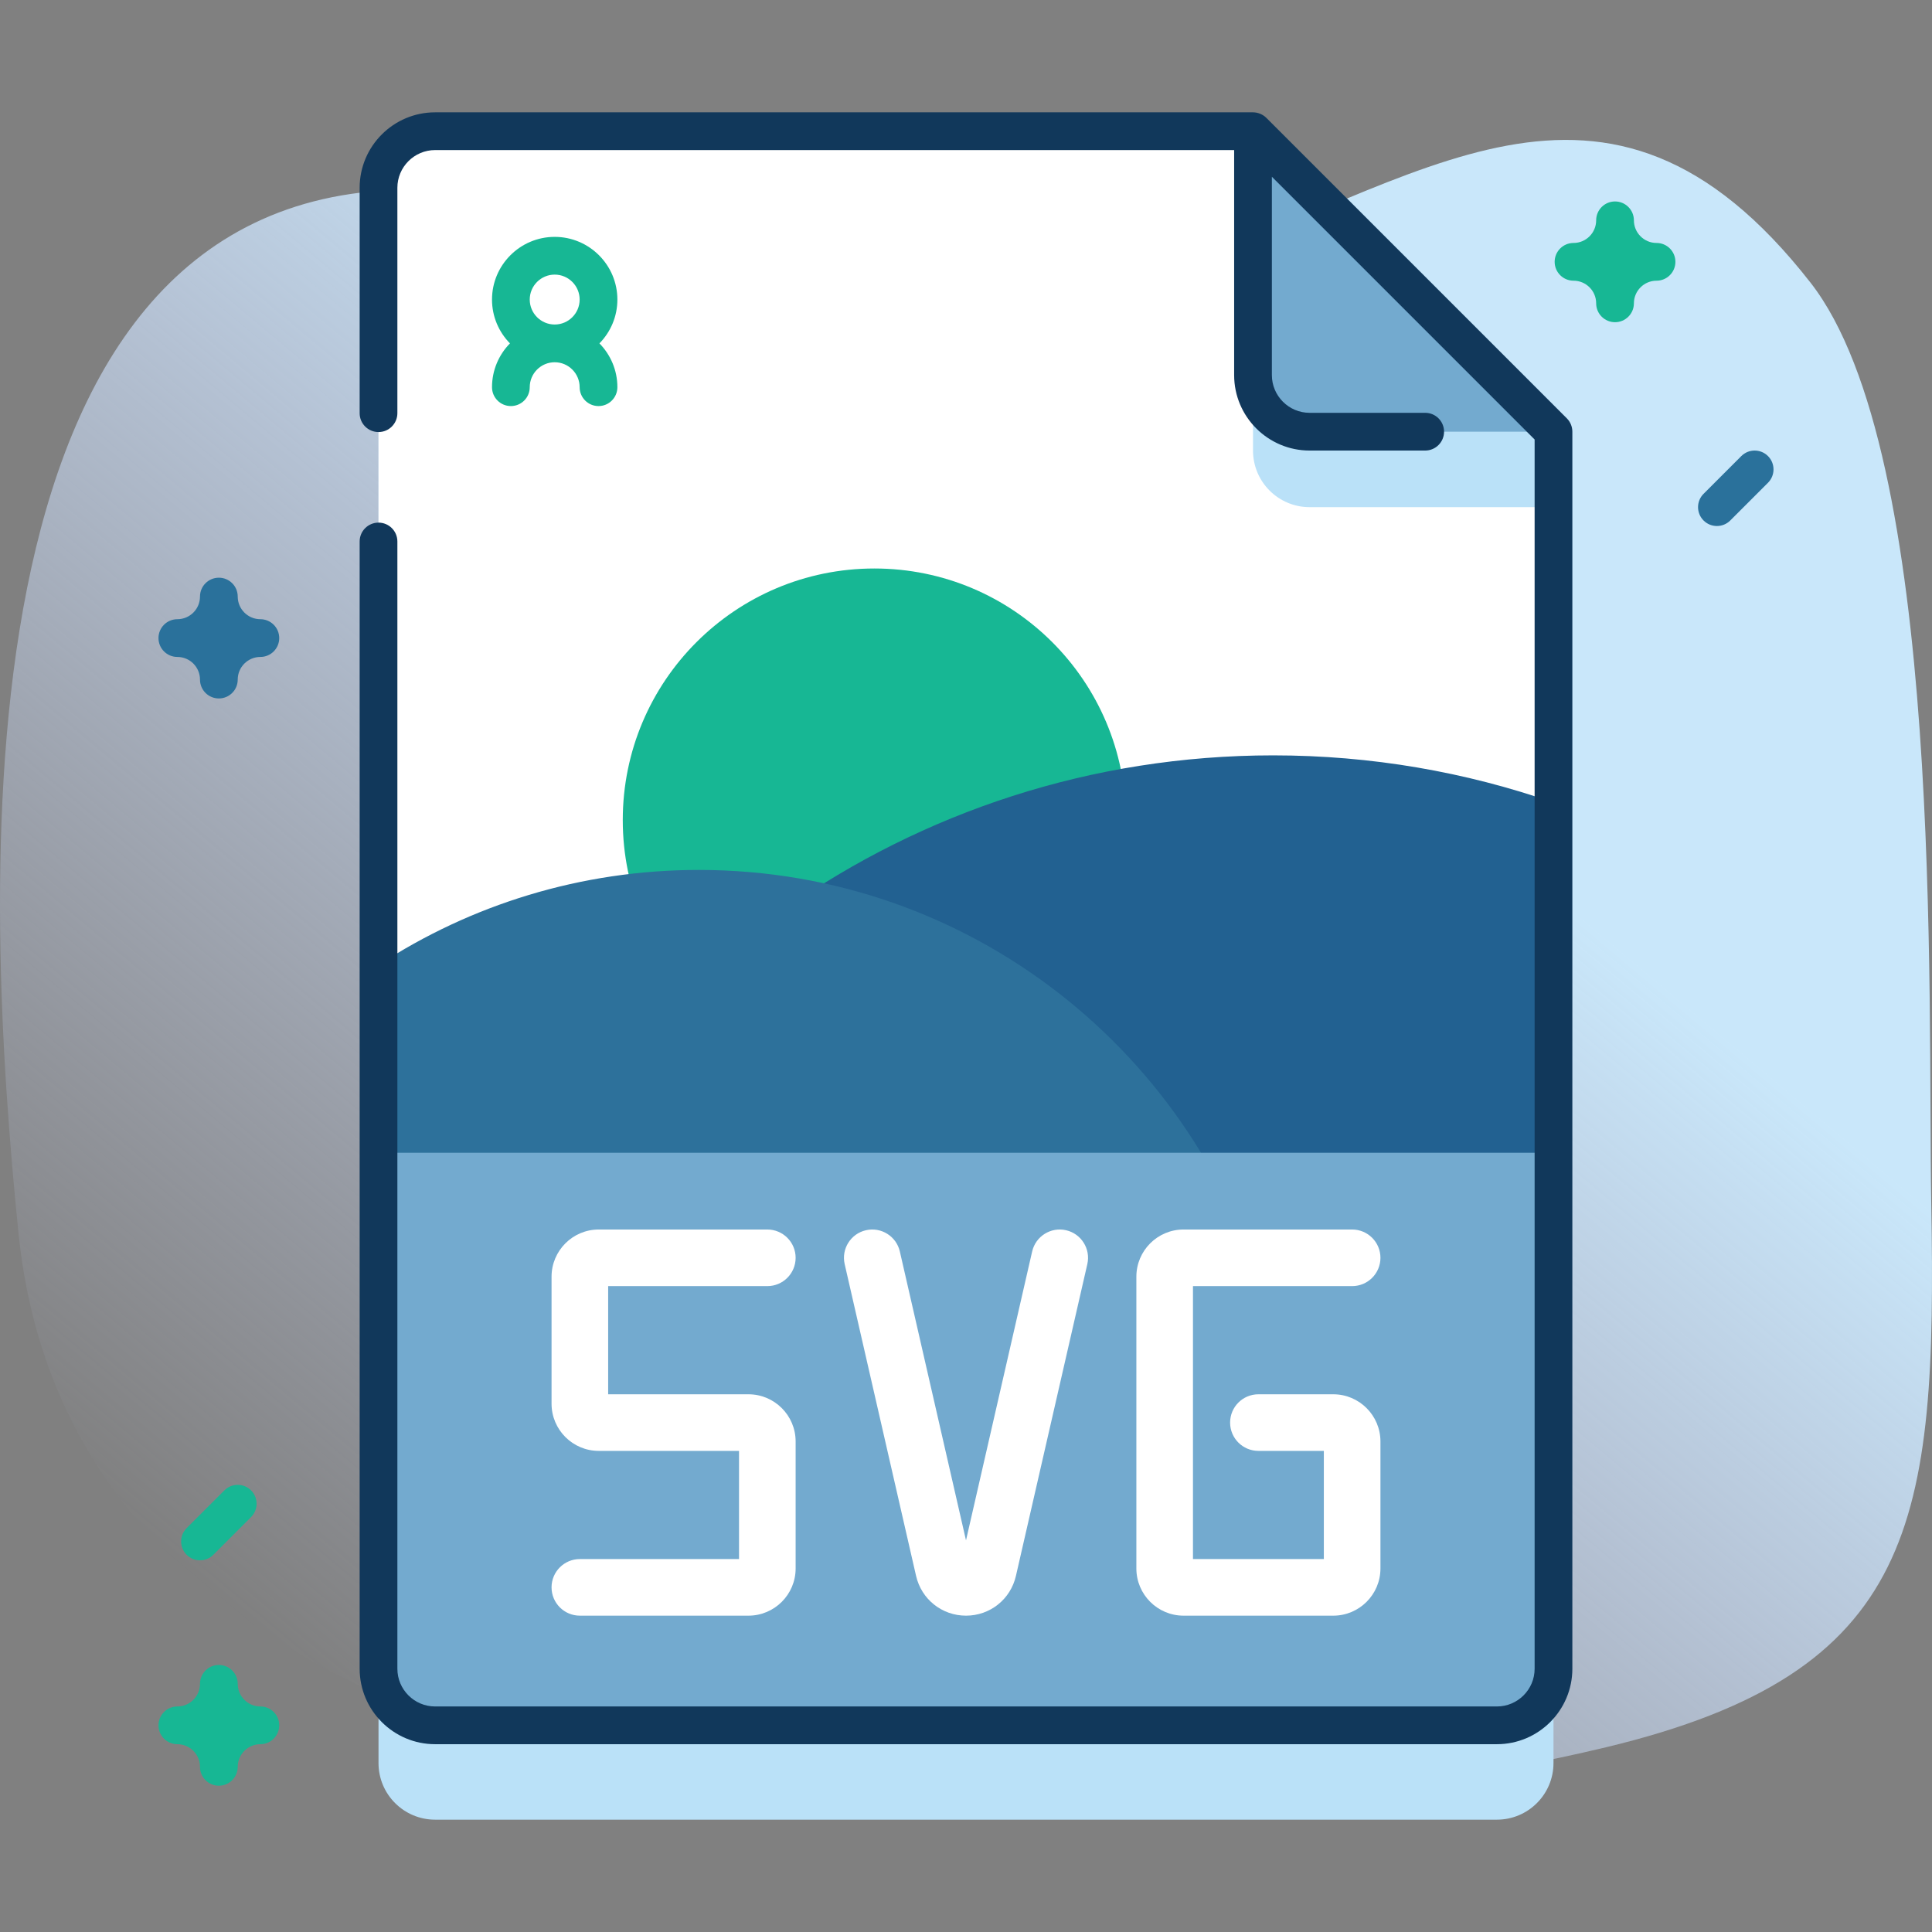 <svg id="Capa_1" enable-background="new 0 0 512 512" height="512" viewBox="0 0 512 512" width="512" xmlns="http://www.w3.org/2000/svg" xmlns:xlink="http://www.w3.org/1999/xlink"><rect x="0" y="0" width="512" height="512" fill="#808080" stroke="none"/><linearGradient id="SVGID_1_" gradientUnits="userSpaceOnUse" x1="96.524" x2="444.685" y1="456.199" y2="41.276"><stop offset="0" stop-color="#d2deff" stop-opacity="0"/><stop offset=".459" stop-color="#cee2fd" stop-opacity=".67"/><stop offset=".685" stop-color="#c9e7fa"/></linearGradient><g><g><path d="m4.896 326.759c17.448 172.872 292.417 167.142 420.804 136.265 82.47-19.834 87.596-59.472 86.106-144.001-.96-54.486 3.443-198.725-32.004-244.123-54.448-69.733-103.228-25.998-170.656-3.235-86.488 29.197-120.189-22.932-202.476-21.38-120.641 2.278-110.779 187.252-101.774 276.474z" fill="url(#SVGID_1_)"/></g><g><g><path d="m411.69 139.4v327.83c0 8.284-6.716 15-15 15h-281.38c-8.284 0-15-6.716-15-15v-392.46c0-8.284 6.716-15 15-15h216.75z" fill="#bae1f8"/><path d="m411.69 114.4v327.83c0 8.284-6.716 15-15 15h-281.38c-8.284 0-15-6.716-15-15v-392.46c0-8.284 6.716-15 15-15h216.75z" fill="#fff"/><g><circle cx="231.717" cy="217.334" fill="#17B794" r="66.677"/><path d="m411.69 345.755v-133.08c-23.25-8.09-48.255-12.495-74.266-12.495-96.451 0-178.753 60.484-211.134 145.574h285.4z" fill="#226191"/><path d="m335.47 345.756h-235.16v-90.014c24.426-15.946 53.581-25.201 84.904-25.201 71.949 0 132.507 48.851 150.256 115.215z" fill="#2d719b"/></g><path d="m332.06 119.4v-84.63l79.63 79.63v20h-64.63c-8.284 0-15-6.716-15-15z" fill="#bae1f8"/><path d="m332.06 99.4v-64.63l79.63 79.63h-64.63c-8.284 0-15-6.716-15-15z" fill="#73aacf"/><g><g><g><path d="m163.613 79.387c0-9.161-7.453-16.613-16.613-16.613s-16.613 7.453-16.613 16.613c0 4.518 1.818 8.615 4.755 11.613-2.936 2.998-4.755 7.095-4.755 11.613 0 2.761 2.238 5 5 5s5-2.239 5-5c0-3.646 2.967-6.613 6.613-6.613s6.613 2.967 6.613 6.613c0 2.761 2.238 5 5 5s5-2.239 5-5c0-4.518-1.818-8.615-4.755-11.613 2.937-2.998 4.755-7.095 4.755-11.613zm-16.613-6.613c3.646 0 6.613 2.967 6.613 6.613s-2.967 6.613-6.613 6.613-6.613-2.967-6.613-6.613 2.967-6.613 6.613-6.613z" fill="#17B794"/><path d="m100.31 305.5v136.73c0 8.284 6.716 15 15 15h281.38c8.284 0 15-6.716 15-15v-136.73z" fill="#73aacf"/></g><g><g><path d="m198.35 428.167h-44.683c-4.142 0-7.5-3.357-7.5-7.5s3.358-7.5 7.5-7.5h42.183v-28.667h-37.183c-6.893 0-12.5-5.607-12.5-12.5v-33.667c0-6.893 5.607-12.5 12.5-12.5h44.683c4.142 0 7.5 3.357 7.5 7.5s-3.358 7.5-7.5 7.5h-42.183v28.667h37.183c6.893 0 12.5 5.607 12.5 12.5v33.667c0 6.893-5.608 12.5-12.5 12.5z" fill="#fff"/></g><g><path d="m256 428.167c-6.37 0-11.812-4.337-13.233-10.546l-18.919-82.614c-.925-4.037 1.599-8.06 5.636-8.984 4.038-.923 8.061 1.599 8.985 5.637l17.531 76.551 17.531-76.552c.925-4.038 4.949-6.56 8.985-5.637 4.038.925 6.561 4.947 5.636 8.984l-18.919 82.614c-1.421 6.21-6.863 10.547-13.233 10.547z" fill="#fff"/></g><g><path d="m353.333 428.167h-39.683c-6.893 0-12.5-5.607-12.5-12.5v-77.334c0-6.893 5.607-12.5 12.5-12.5h44.683c4.142 0 7.5 3.357 7.5 7.5s-3.358 7.5-7.5 7.5h-42.183v72.334h34.683v-28.667h-17.342c-4.142 0-7.5-3.357-7.5-7.5s3.358-7.5 7.5-7.5h19.842c6.893 0 12.5 5.607 12.5 12.5v33.667c0 6.893-5.607 12.5-12.5 12.5z" fill="#fff"/></g></g></g></g><path d="m415.226 110.865-79.629-79.63c-.916-.916-2.242-1.466-3.537-1.466h-216.75c-11.028 0-20 8.972-20 20v59.73c0 2.762 2.239 5 5 5s5-2.238 5-5v-59.729c0-5.514 4.486-10 10-10h211.75v59.631c0 11.028 8.972 20 20 20h30.629c2.761 0 5-2.238 5-5s-2.239-5-5-5h-30.629c-5.514 0-10-4.486-10-10v-52.56l69.63 69.631v325.759c0 5.514-4.486 10-10 10h-281.38c-5.514 0-10-4.486-10-10v-298.731c0-2.762-2.239-5-5-5s-5 2.238-5 5v298.73c0 11.028 8.972 20 20 20h281.38c11.028 0 20-8.972 20-20v-327.83c0-1.326-.527-2.597-1.464-3.535z" fill="#11385b"/></g><g><path d="m58 185.097c-2.761 0-5-2.238-5-5 0-3.309-2.691-6-6-6-2.761 0-5-2.238-5-5s2.239-5 5-5c3.309 0 6-2.691 6-6 0-2.762 2.239-5 5-5s5 2.238 5 5c0 3.309 2.691 6 6 6 2.761 0 5 2.238 5 5s-2.239 5-5 5c-3.309 0-6 2.691-6 6 0 2.762-2.239 5-5 5z" fill="#2a719b"/><g fill="#17B794"><path d="m428 85.387c-2.761 0-5-2.238-5-5 0-3.309-2.691-6-6-6-2.761 0-5-2.238-5-5s2.239-5 5-5c3.309 0 6-2.691 6-6 0-2.762 2.239-5 5-5s5 2.238 5 5c0 3.309 2.691 6 6 6 2.761 0 5 2.238 5 5s-2.239 5-5 5c-3.309 0-6 2.691-6 6 0 2.762-2.239 5-5 5z"/><path d="m58 473.231c-2.761 0-5-2.238-5-5 0-3.309-2.691-6-6-6-2.761 0-5-2.238-5-5s2.239-5 5-5c3.309 0 6-2.692 6-6.001 0-2.762 2.239-5 5-5s5 2.238 5 5c0 3.309 2.691 6.001 6 6.001 2.761 0 5 2.238 5 5s-2.239 5-5 5c-3.309 0-6 2.691-6 6 0 2.761-2.239 5-5 5z"/><path d="m53 413.5c-1.28 0-2.559-.488-3.536-1.465-1.953-1.952-1.953-5.118 0-7.07l10-10c1.953-1.953 5.118-1.953 7.071 0 1.953 1.952 1.953 5.118 0 7.07l-10 10c-.976.977-2.255 1.465-3.535 1.465z"/></g><path d="m455 139.401c-1.28 0-2.559-.488-3.536-1.465-1.953-1.952-1.953-5.118 0-7.07l10-10c1.953-1.953 5.118-1.953 7.071 0 1.953 1.952 1.953 5.118 0 7.07l-10 10c-.976.976-2.255 1.465-3.535 1.465z" fill="#2a719b"/></g></g></g></svg>